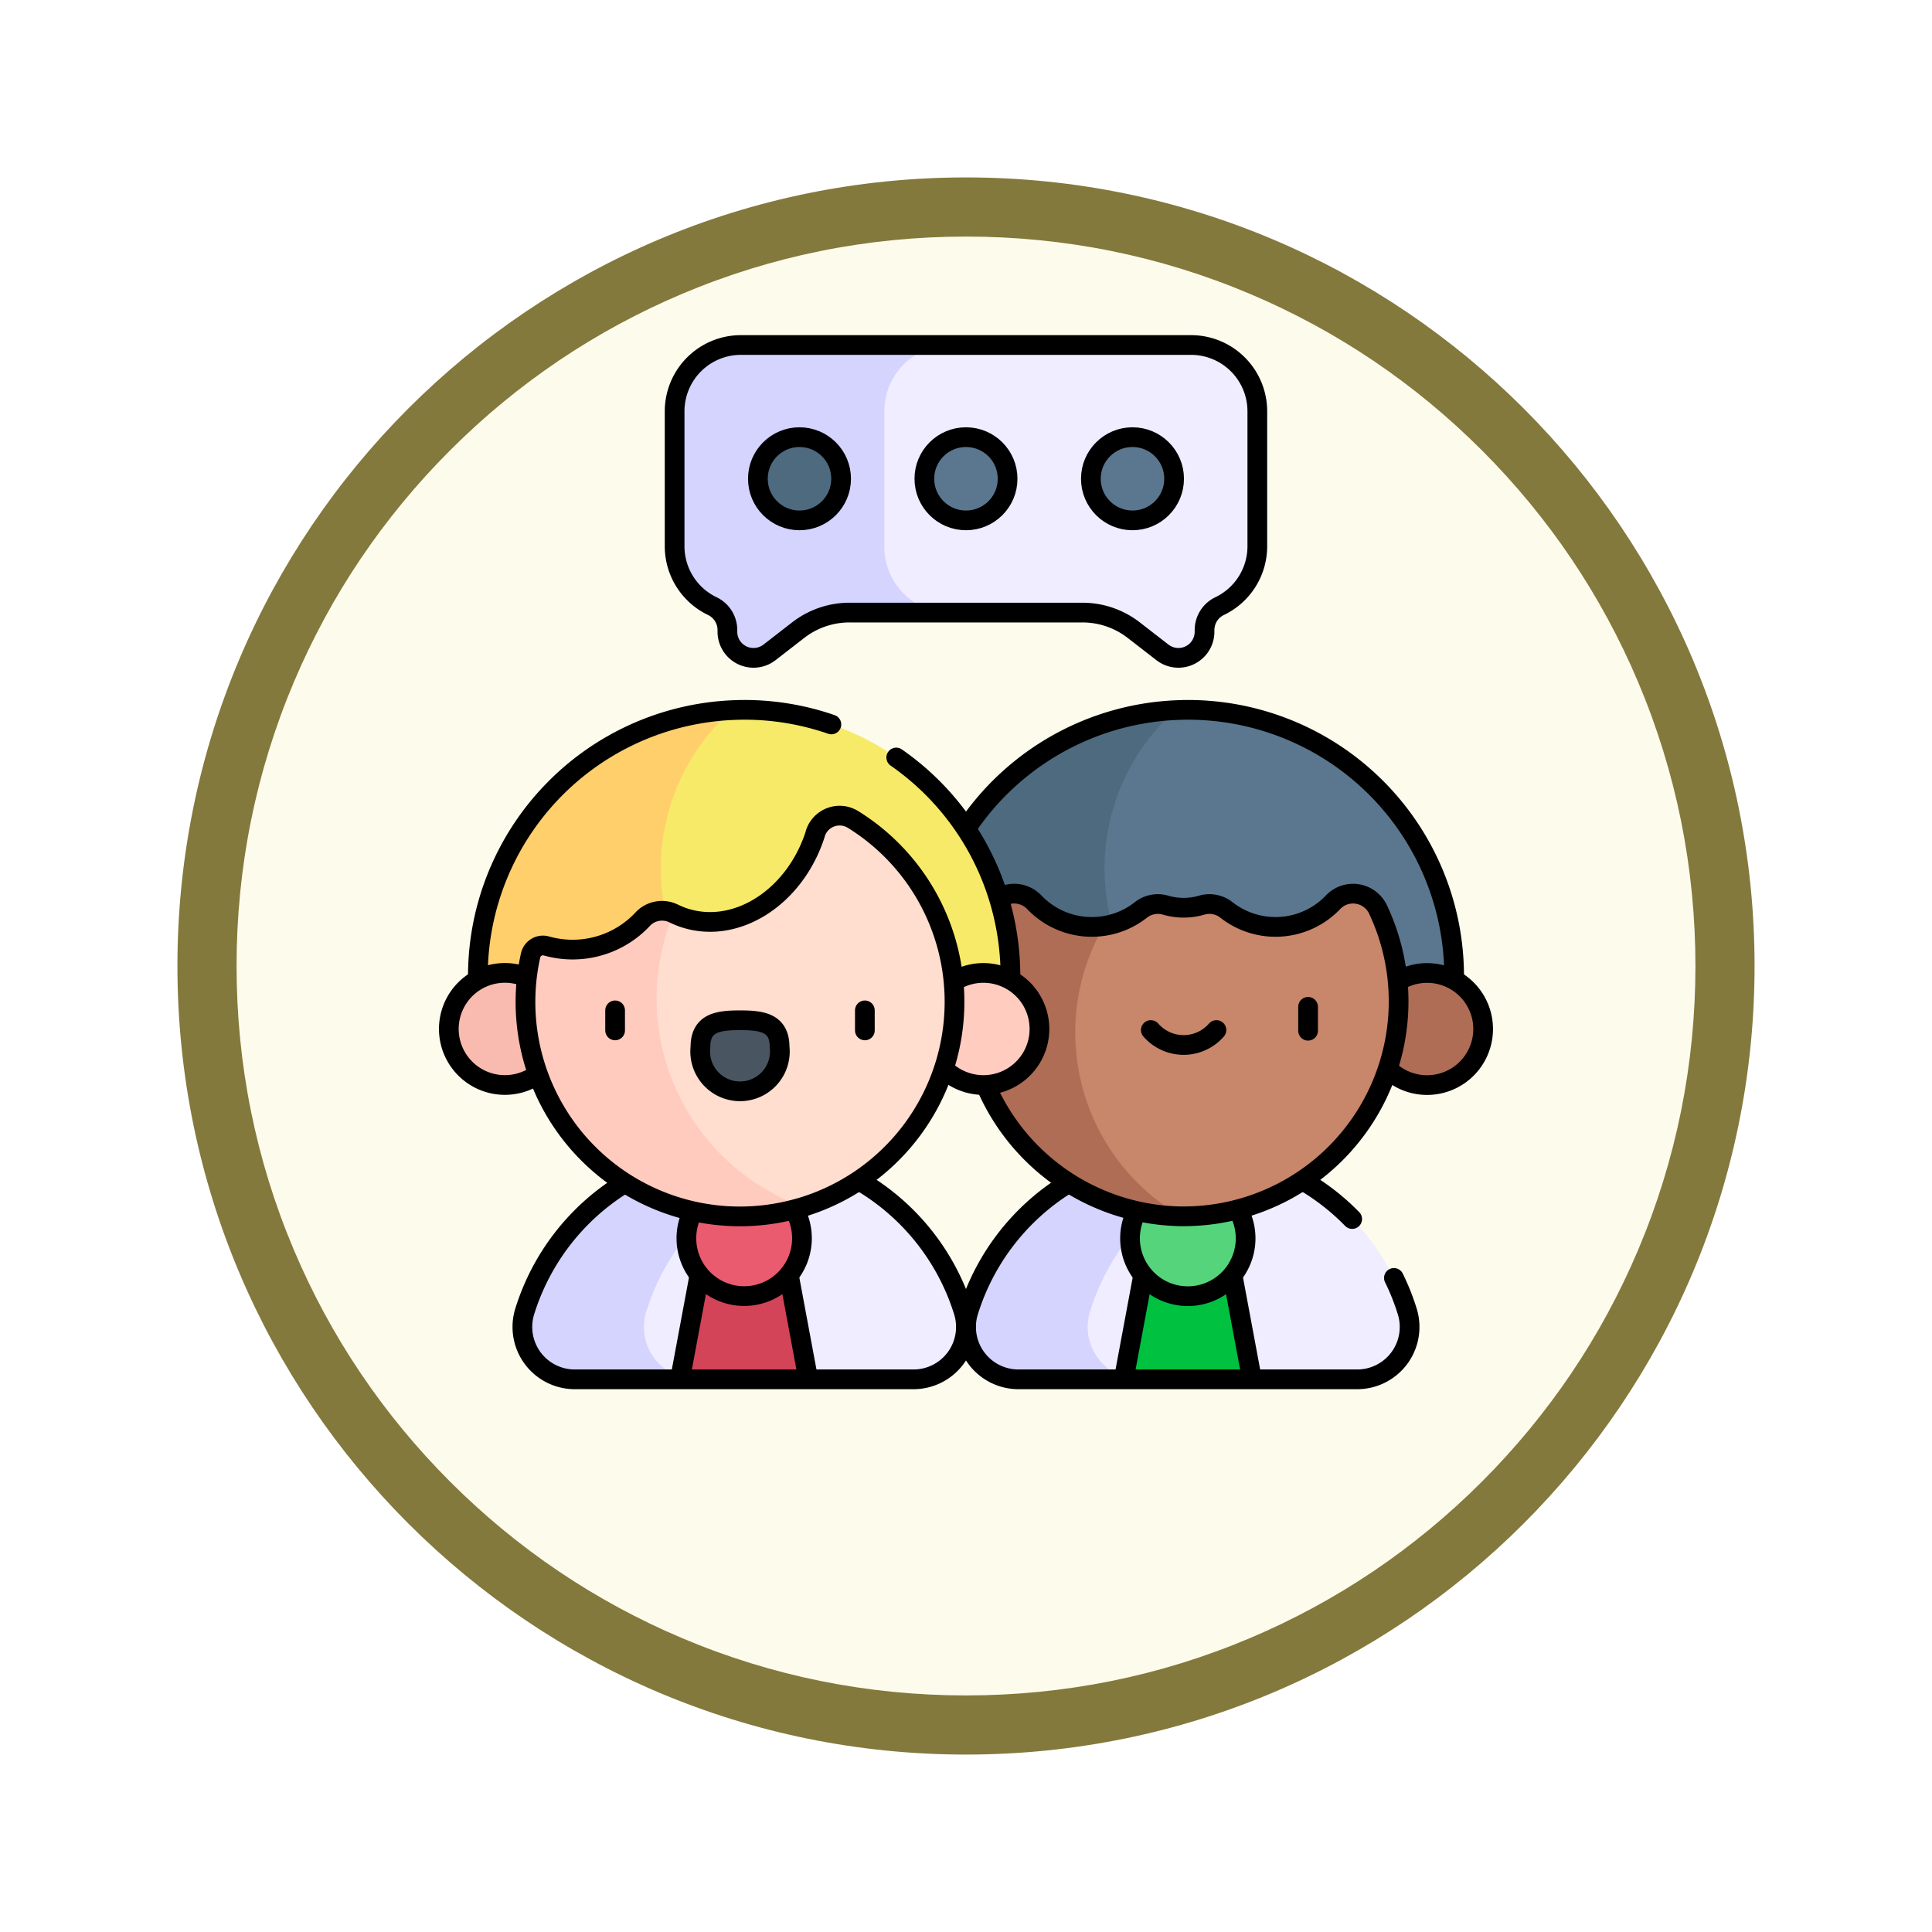 <svg xmlns="http://www.w3.org/2000/svg" xmlns:xlink="http://www.w3.org/1999/xlink" width="98" height="98" viewBox="0 0 98 98">
  <defs>
    <filter id="Trazado_982547" x="0" y="0" width="98" height="98" filterUnits="userSpaceOnUse">
      <feOffset dy="3" input="SourceAlpha"/>
      <feGaussianBlur stdDeviation="3" result="blur"/>
      <feFlood flood-opacity="0.161"/>
      <feComposite operator="in" in2="blur"/>
      <feComposite in="SourceGraphic"/>
    </filter>
  </defs>
  <g id="Grupo_1206701" data-name="Grupo 1206701" transform="translate(-820.561 -1950)">
    <g id="Grupo_1204571" data-name="Grupo 1204571" transform="translate(548.561 -1890.336)">
      <g id="Grupo_1203962" data-name="Grupo 1203962" transform="translate(281 3846.336)">
        <g id="Grupo_1203498" data-name="Grupo 1203498" transform="translate(0)">
          <g id="Grupo_1202589" data-name="Grupo 1202589">
            <g id="Grupo_1172010" data-name="Grupo 1172010">
              <g id="Grupo_1171046" data-name="Grupo 1171046">
                <g id="Grupo_1148525" data-name="Grupo 1148525">
                  <g transform="matrix(1, 0, 0, 1, -9, -6)" filter="url(#Trazado_982547)">
                    <g id="Trazado_982547-2" data-name="Trazado 982547" transform="translate(9 6)" fill="#fdfbec">
                      <path d="M 40 78.5 C 34.802 78.5 29.76 77.482 25.015 75.475 C 20.43 73.536 16.313 70.76 12.776 67.224 C 9.24 63.687 6.464 59.57 4.525 54.985 C 2.518 50.24 1.5 45.198 1.5 40 C 1.5 34.802 2.518 29.76 4.525 25.015 C 6.464 20.43 9.24 16.313 12.776 12.776 C 16.313 9.24 20.43 6.464 25.015 4.525 C 29.76 2.518 34.802 1.5 40 1.5 C 45.198 1.5 50.24 2.518 54.985 4.525 C 59.57 6.464 63.687 9.24 67.224 12.776 C 70.76 16.313 73.536 20.43 75.475 25.015 C 77.482 29.76 78.5 34.802 78.5 40 C 78.5 45.198 77.482 50.24 75.475 54.985 C 73.536 59.57 70.76 63.687 67.224 67.224 C 63.687 70.76 59.57 73.536 54.985 75.475 C 50.24 77.482 45.198 78.5 40 78.5 Z" stroke="none"/>
                      <path d="M 40 3 C 35.004 3 30.158 3.978 25.599 5.906 C 21.193 7.77 17.236 10.438 13.837 13.837 C 10.438 17.236 7.77 21.193 5.906 25.599 C 3.978 30.158 3 35.004 3 40 C 3 44.996 3.978 49.842 5.906 54.401 C 7.77 58.807 10.438 62.764 13.837 66.163 C 17.236 69.562 21.193 72.23 25.599 74.094 C 30.158 76.022 35.004 77 40 77 C 44.996 77 49.842 76.022 54.401 74.094 C 58.807 72.23 62.764 69.562 66.163 66.163 C 69.562 62.764 72.23 58.807 74.094 54.401 C 76.022 49.842 77 44.996 77 40 C 77 35.004 76.022 30.158 74.094 25.599 C 72.23 21.193 69.562 17.236 66.163 13.837 C 62.764 10.438 58.807 7.77 54.401 5.906 C 49.842 3.978 44.996 3 40 3 M 40 -7.62939453125e-06 C 62.091 -7.62939453125e-06 80 17.909 80 40 C 80 62.091 62.091 80 40 80 C 17.909 80 -7.62939453125e-06 62.091 -7.62939453125e-06 40 C -7.62939453125e-06 17.909 17.909 -7.62939453125e-06 40 -7.62939453125e-06 Z" stroke="none" fill="#83793c"/>
                    </g>
                  </g>
                </g>
              </g>
            </g>
          </g>
        </g>
      </g>
    </g>
    <g id="discussion_12984084" transform="translate(835.826 1959.984)">
      <path id="Trazado_1049567" data-name="Trazado 1049567" d="M142.206,7.516H119.354A3.364,3.364,0,0,0,116,10.87v6.862a3.365,3.365,0,0,0,1.9,3.023,1.346,1.346,0,0,1,.777,1.206v.1a1.325,1.325,0,0,0,2.136,1.047l1.459-1.131a4.24,4.24,0,0,1,2.6-.888h11.813a4.24,4.24,0,0,1,2.6.888l1.459,1.131a1.325,1.325,0,0,0,2.136-1.047v-.1a1.346,1.346,0,0,1,.777-1.206,3.365,3.365,0,0,0,1.9-3.023V10.87A3.364,3.364,0,0,0,142.206,7.516Z" transform="translate(-97.045)" fill="#efedff"/>
      <path id="Trazado_1049568" data-name="Trazado 1049568" d="M126.639,17.755V10.87a3.354,3.354,0,0,1,3.354-3.354H119.354A3.364,3.364,0,0,0,116,10.87v6.862a3.365,3.365,0,0,0,1.9,3.023,1.346,1.346,0,0,1,.777,1.206v.1a1.325,1.325,0,0,0,2.136,1.047l1.459-1.13a4.24,4.24,0,0,1,2.6-.888h4.736A3.354,3.354,0,0,1,126.639,17.755Z" transform="translate(-97.045 0)" fill="#d4d4ff"/>
      <circle id="Elipse_12960" data-name="Elipse 12960" cx="2.111" cy="2.111" r="2.111" transform="translate(31.623 12.19)" fill="#5b778f"/>
      <circle id="Elipse_12961" data-name="Elipse 12961" cx="2.111" cy="2.111" r="2.111" transform="translate(23.178 12.19)" fill="#4e6a7f"/>
      <circle id="Elipse_12962" data-name="Elipse 12962" cx="2.111" cy="2.111" r="2.111" transform="translate(40.069 12.19)" fill="#5b778f"/>
      <path id="Trazado_1049569" data-name="Trazado 1049569" d="M270.336,394.575a11.653,11.653,0,0,0-14.22,7.807,2.657,2.657,0,0,0,2.548,3.425H264l.157-.087Z" transform="translate(-222.264 -345.825)" fill="#d4d4ff"/>
      <path id="Trazado_1049570" data-name="Trazado 1049570" d="M330.645,405.907a11.667,11.667,0,0,0-8.055-7.806,11.67,11.67,0,0,0-8.048,7.806,2.654,2.654,0,0,0,1.871,3.338l3.1-1.713,3.253,1.8H328.1A2.657,2.657,0,0,0,330.645,405.907Z" transform="translate(-274.522 -349.35)" fill="#efedff"/>
      <path id="Trazado_1049571" data-name="Trazado 1049571" d="M333.113,436.715l-1.334,7.155h6.505l-1.334-7.155Z" transform="translate(-290.044 -383.887)" fill="#00c140"/>
      <path id="Trazado_1049572" data-name="Trazado 1049572" d="M337.754,414.811h0a2.931,2.931,0,0,1-2.931-2.931h0a2.931,2.931,0,0,1,2.931-2.931h0a2.931,2.931,0,0,1,2.931,2.931h0A2.931,2.931,0,0,1,337.754,414.811Z" transform="translate(-292.767 -359.052)" fill="#55d47b"/>
      <path id="Trazado_1049573" data-name="Trazado 1049573" d="M304.745,182.81c-.208,0-.414.007-.62.016-3.073,1.759-6.208,4.839-6.208,8.034,0,2.771,2.39,5.9,5.374,7.2h14.845a13.487,13.487,0,0,0-13.391-15.254Z" transform="translate(-259.757 -156.788)" fill="#5b778f"/>
      <path id="Trazado_1049574" data-name="Trazado 1049574" d="M243.934,190.984a10.733,10.733,0,0,1,3.6-8.035,13.486,13.486,0,0,0-12.773,15.24H246.7A10.721,10.721,0,0,1,243.934,190.984Z" transform="translate(-203.168 -156.912)" fill="#4e6a7f"/>
      <circle id="Elipse_12963" data-name="Elipse 12963" cx="2.843" cy="2.843" r="2.843" transform="translate(54.283 39.366)" fill="#af6d56"/>
      <path id="Trazado_1049575" data-name="Trazado 1049575" d="M301.781,271.972a1.4,1.4,0,0,0-2.292-.364,4.032,4.032,0,0,1-5.4.383,1.392,1.392,0,0,0-1.253-.244,3.259,3.259,0,0,1-1.836,0,1.392,1.392,0,0,0-1.253.244,4.015,4.015,0,0,1-1.874.813c-1.82,1.82-4.058,3.435-4.058,5.4,0,3.98,3.973,7.288,7.975,9.321l.056,0a10.907,10.907,0,0,0,9.936-15.558Z" transform="translate(-247.143 -235.817)" fill="#c8866a"/>
      <path id="Trazado_1049576" data-name="Trazado 1049576" d="M262.67,278.21a10.722,10.722,0,0,1,1.452-5.4,4.027,4.027,0,0,1-3.528-1.2,1.4,1.4,0,0,0-2.292.364,10.906,10.906,0,0,0,9.738,15.557A10.768,10.768,0,0,1,262.67,278.21Z" transform="translate(-223.393 -235.819)" fill="#af6d56"/>
      <g id="Grupo_1206697" data-name="Grupo 1206697" transform="translate(43.11 41.087)">
        <line id="Línea_1084" data-name="Línea 1084" y2="1.213" transform="translate(7.977)" fill="none" stroke="#000" stroke-linecap="round" stroke-linejoin="round" stroke-miterlimit="10" stroke-width="1"/>
        <path id="Trazado_1049577" data-name="Trazado 1049577" d="M344.8,336.649a2.206,2.206,0,0,0,3.328,0" transform="translate(-344.8 -335.472)" fill="none" stroke="#000" stroke-linecap="round" stroke-linejoin="round" stroke-miterlimit="10" stroke-width="1"/>
      </g>
      <path id="Trazado_1049578" data-name="Trazado 1049578" d="M57.157,394.575a11.653,11.653,0,0,0-14.22,7.807,2.657,2.657,0,0,0,2.548,3.425H50.82l.157-.087Z" transform="translate(-31.591 -345.825)" fill="#d4d4ff"/>
      <path id="Trazado_1049579" data-name="Trazado 1049579" d="M117.466,405.907a11.667,11.667,0,0,0-8.055-7.806,11.67,11.67,0,0,0-8.048,7.806,2.654,2.654,0,0,0,1.871,3.338l3.1-1.713,3.253,1.8h5.335A2.657,2.657,0,0,0,117.466,405.907Z" transform="translate(-83.849 -349.35)" fill="#efedff"/>
      <path id="Trazado_1049580" data-name="Trazado 1049580" d="M119.934,436.715,118.6,443.87h6.506l-1.334-7.155Z" transform="translate(-99.371 -383.887)" fill="#d34459"/>
      <path id="Trazado_1049581" data-name="Trazado 1049581" d="M124.574,414.811h0a2.931,2.931,0,0,1-2.931-2.931h0a2.931,2.931,0,0,1,2.931-2.931h0a2.931,2.931,0,0,1,2.931,2.931h0A2.931,2.931,0,0,1,124.574,414.811Z" transform="translate(-102.093 -359.052)" fill="#ea5b70"/>
      <path id="Trazado_1049582" data-name="Trazado 1049582" d="M91.566,182.81c-.208,0-.414.007-.619.016-3.073,1.759-6.208,4.839-6.208,8.034,0,2.771,2.39,5.9,5.374,7.2h14.845A13.487,13.487,0,0,0,91.566,182.81Z" transform="translate(-69.084 -156.788)" fill="#f8ea69"/>
      <path id="Trazado_1049583" data-name="Trazado 1049583" d="M30.755,190.984a10.733,10.733,0,0,1,3.6-8.035,13.486,13.486,0,0,0-12.773,15.24H33.523A10.721,10.721,0,0,1,30.755,190.984Z" transform="translate(-12.495 -156.912)" fill="#ffcf6b"/>
      <circle id="Elipse_12964" data-name="Elipse 12964" cx="2.843" cy="2.843" r="2.843" transform="translate(7.5 39.366)" fill="#f9bbaf"/>
      <circle id="Elipse_12965" data-name="Elipse 12965" cx="2.843" cy="2.843" r="2.843" transform="translate(31.777 39.366)" fill="#ffccbf"/>
      <path id="Trazado_1049584" data-name="Trazado 1049584" d="M112.078,243.1a10.872,10.872,0,0,0-5.156-9.253,1.292,1.292,0,0,0-1.908.728l0,.016c-1.022,3.195-3.981,5.1-6.61,4.261a4.142,4.142,0,0,1-.559-.225l-.014-.006c-1.794,1.711-2.086,2.783-2.086,4.31,0,4.871,2.034,8.947,8.669,10.567-.1.029-.191.057-.288.084A10.884,10.884,0,0,0,112.078,243.1Z" transform="translate(-78.925 -202.269)" fill="#ffddcf"/>
      <path id="Trazado_1049585" data-name="Trazado 1049585" d="M50.978,283.852a11.186,11.186,0,0,1,.859-4.31,1.344,1.344,0,0,0-1.529.246A4.867,4.867,0,0,1,45.42,281.2l-.007,0a.641.641,0,0,0-.83.462,10.881,10.881,0,0,0,13.837,12.76A11.224,11.224,0,0,1,50.978,283.852Z" transform="translate(-32.936 -243.186)" fill="#ffcbbe"/>
      <g id="Grupo_1206699" data-name="Grupo 1206699" transform="translate(15.936 41.266)">
        <g id="Grupo_1206698" data-name="Grupo 1206698" transform="translate(4.326 0.503)">
          <path id="Trazado_1049586" data-name="Trazado 1049586" d="M132.4,333.329c0-1.241-.9-1.358-2.008-1.358s-2.008.117-2.008,1.358a2.021,2.021,0,1,0,4.017,0Z" transform="translate(-128.382 -331.971)" fill="#495560"/>
        </g>
        <line id="Línea_1085" data-name="Línea 1085" y2="1.017" fill="none" stroke="#000" stroke-linecap="round" stroke-linejoin="round" stroke-miterlimit="10" stroke-width="1"/>
        <path id="Trazado_1049587" data-name="Trazado 1049587" d="M132.4,333.328c0-1.241-.9-1.358-2.008-1.358s-2.008.117-2.008,1.358a2.021,2.021,0,1,0,4.017,0Z" transform="translate(-124.056 -331.467)" fill="none" stroke="#000" stroke-linecap="round" stroke-linejoin="round" stroke-miterlimit="10" stroke-width="1"/>
        <line id="Línea_1086" data-name="Línea 1086" y2="1.017" transform="translate(12.669)" fill="none" stroke="#000" stroke-linecap="round" stroke-linejoin="round" stroke-miterlimit="10" stroke-width="1"/>
      </g>
      <g id="Grupo_1206700" data-name="Grupo 1206700" transform="translate(7.5 7.516)">
        <path id="Trazado_1049588" data-name="Trazado 1049588" d="M142.206,7.516H119.354A3.364,3.364,0,0,0,116,10.87v6.862a3.365,3.365,0,0,0,1.9,3.023,1.346,1.346,0,0,1,.777,1.206v.1a1.325,1.325,0,0,0,2.136,1.047l1.459-1.131a4.24,4.24,0,0,1,2.6-.888h11.813a4.24,4.24,0,0,1,2.6.888l1.459,1.131a1.325,1.325,0,0,0,2.136-1.047v-.1a1.346,1.346,0,0,1,.777-1.206,3.365,3.365,0,0,0,1.9-3.023V10.87A3.364,3.364,0,0,0,142.206,7.516Z" transform="translate(-104.545 -7.516)" fill="none" stroke="#000" stroke-linecap="round" stroke-linejoin="round" stroke-miterlimit="10" stroke-width="1"/>
        <circle id="Elipse_12966" data-name="Elipse 12966" cx="2.111" cy="2.111" r="2.111" transform="translate(24.123 4.674)" fill="none" stroke="#000" stroke-linecap="round" stroke-linejoin="round" stroke-miterlimit="10" stroke-width="1"/>
        <circle id="Elipse_12967" data-name="Elipse 12967" cx="2.111" cy="2.111" r="2.111" transform="translate(15.678 4.674)" fill="none" stroke="#000" stroke-linecap="round" stroke-linejoin="round" stroke-miterlimit="10" stroke-width="1"/>
        <circle id="Elipse_12968" data-name="Elipse 12968" cx="2.111" cy="2.111" r="2.111" transform="translate(32.569 4.674)" fill="none" stroke="#000" stroke-linecap="round" stroke-linejoin="round" stroke-miterlimit="10" stroke-width="1"/>
        <path id="Trazado_1049589" data-name="Trazado 1049589" d="M420.839,411.244a11.7,11.7,0,0,0-2.445-1.914" transform="translate(-375.015 -366.909)" fill="none" stroke="#000" stroke-linecap="round" stroke-linejoin="round" stroke-miterlimit="10" stroke-width="1"/>
        <path id="Trazado_1049590" data-name="Trazado 1049590" d="M261.078,410.916a11.676,11.676,0,0,0-4.962,6.453,2.657,2.657,0,0,0,2.548,3.425h17.175a2.657,2.657,0,0,0,2.548-3.425,11.546,11.546,0,0,0-.682-1.718" transform="translate(-229.764 -368.328)" fill="none" stroke="#000" stroke-linecap="round" stroke-linejoin="round" stroke-miterlimit="10" stroke-width="1"/>
        <line id="Línea_1087" data-name="Línea 1087" x1="0.951" y1="5.1" transform="translate(39.77 47.26)" fill="none" stroke="#000" stroke-linecap="round" stroke-linejoin="round" stroke-miterlimit="10" stroke-width="1"/>
        <line id="Línea_1088" data-name="Línea 1088" x1="0.953" y2="5.109" transform="translate(34.256 47.247)" fill="none" stroke="#000" stroke-linecap="round" stroke-linejoin="round" stroke-miterlimit="10" stroke-width="1"/>
        <path id="Trazado_1049591" data-name="Trazado 1049591" d="M340.32,423.3a2.919,2.919,0,0,1,.364,1.417h0a2.931,2.931,0,0,1-2.931,2.931h0a2.931,2.931,0,0,1-2.931-2.931h0a2.92,2.92,0,0,1,.313-1.32" transform="translate(-300.266 -379.4)" fill="none" stroke="#000" stroke-linecap="round" stroke-linejoin="round" stroke-miterlimit="10" stroke-width="1"/>
        <path id="Trazado_1049592" data-name="Trazado 1049592" d="M281.268,196.317a13.507,13.507,0,0,0-13.507-13.507c-.208,0-.414.007-.62.016h0l0,0a13.5,13.5,0,0,0-10.575,5.93" transform="translate(-230.273 -164.304)" fill="none" stroke="#000" stroke-linecap="round" stroke-linejoin="round" stroke-miterlimit="10" stroke-width="1"/>
        <path id="Trazado_1049593" data-name="Trazado 1049593" d="M459.663,309.6a2.843,2.843,0,1,1-.5,4.524" transform="translate(-411.483 -277.352)" fill="none" stroke="#000" stroke-linecap="round" stroke-linejoin="round" stroke-miterlimit="10" stroke-width="1"/>
        <path id="Trazado_1049594" data-name="Trazado 1049594" d="M265.723,280.94a10.946,10.946,0,0,0,9.886,6.59h0l.056,0a10.907,10.907,0,0,0,9.935-15.558,1.4,1.4,0,0,0-2.292-.364,4.032,4.032,0,0,1-5.4.382,1.392,1.392,0,0,0-1.253-.244,3.26,3.26,0,0,1-1.836,0,1.392,1.392,0,0,0-1.253.244,4.013,4.013,0,0,1-1.874.813h0a4.027,4.027,0,0,1-3.528-1.2,1.41,1.41,0,0,0-1.71-.262" transform="translate(-238.462 -243.333)" fill="none" stroke="#000" stroke-linecap="round" stroke-linejoin="round" stroke-miterlimit="10" stroke-width="1"/>
        <path id="Trazado_1049595" data-name="Trazado 1049595" d="M47.963,409.46a11.676,11.676,0,0,0-5.026,6.493,2.657,2.657,0,0,0,2.548,3.425H62.66a2.657,2.657,0,0,0,2.548-3.425,11.667,11.667,0,0,0-5.243-6.62" transform="translate(-39.091 -366.912)" fill="none" stroke="#000" stroke-linecap="round" stroke-linejoin="round" stroke-miterlimit="10" stroke-width="1"/>
        <line id="Línea_1089" data-name="Línea 1089" x1="0.949" y1="5.091" transform="translate(17.263 47.254)" fill="none" stroke="#000" stroke-linecap="round" stroke-linejoin="round" stroke-miterlimit="10" stroke-width="1"/>
        <line id="Línea_1090" data-name="Línea 1090" x1="0.95" y2="5.096" transform="translate(11.752 47.245)" fill="none" stroke="#000" stroke-linecap="round" stroke-linejoin="round" stroke-miterlimit="10" stroke-width="1"/>
        <path id="Trazado_1049596" data-name="Trazado 1049596" d="M127.142,423.286a2.918,2.918,0,0,1,.365,1.418h0a2.932,2.932,0,0,1-2.931,2.932h0a2.932,2.932,0,0,1-2.931-2.932h0a2.919,2.919,0,0,1,.312-1.317" transform="translate(-109.593 -379.392)" fill="none" stroke="#000" stroke-linecap="round" stroke-linejoin="round" stroke-miterlimit="10" stroke-width="1"/>
        <path id="Trazado_1049597" data-name="Trazado 1049597" d="M39.4,183.551a13.486,13.486,0,0,0-4.422-.741c-.208,0-.414.007-.62.016h0l0,0a13.507,13.507,0,0,0-12.889,13.492" transform="translate(-19.994 -164.304)" fill="none" stroke="#000" stroke-linecap="round" stroke-linejoin="round" stroke-miterlimit="10" stroke-width="1"/>
        <path id="Trazado_1049598" data-name="Trazado 1049598" d="M228.285,216.812a13.492,13.492,0,0,0-5.792-11.088" transform="translate(-199.796 -184.799)" fill="none" stroke="#000" stroke-linecap="round" stroke-linejoin="round" stroke-miterlimit="10" stroke-width="1"/>
        <path id="Trazado_1049599" data-name="Trazado 1049599" d="M11.978,314.372a2.843,2.843,0,1,1-.59-4.972" transform="translate(-7.5 -277.352)" fill="none" stroke="#000" stroke-linecap="round" stroke-linejoin="round" stroke-miterlimit="10" stroke-width="1"/>
        <path id="Trazado_1049600" data-name="Trazado 1049600" d="M246.329,309.61a2.843,2.843,0,1,1-.491,4.5" transform="translate(-220.676 -277.352)" fill="none" stroke="#000" stroke-linecap="round" stroke-linejoin="round" stroke-miterlimit="10" stroke-width="1"/>
        <path id="Trazado_1049601" data-name="Trazado 1049601" d="M66.09,243.1a10.872,10.872,0,0,0-5.156-9.253,1.292,1.292,0,0,0-1.908.728l0,.016c-1.022,3.195-3.981,5.1-6.61,4.261a4.116,4.116,0,0,1-.559-.225l-.014-.006h0a1.344,1.344,0,0,0-1.529.246,4.867,4.867,0,0,1-4.888,1.411l-.007,0a.641.641,0,0,0-.83.462,10.876,10.876,0,0,0,13.661,12.811l-.111.033c.1-.027.192-.054.287-.084h0A10.883,10.883,0,0,0,66.09,243.1Z" transform="translate(-40.438 -209.785)" fill="none" stroke="#000" stroke-linecap="round" stroke-linejoin="round" stroke-miterlimit="10" stroke-width="1"/>
      </g>
    </g>
  </g>
</svg>
